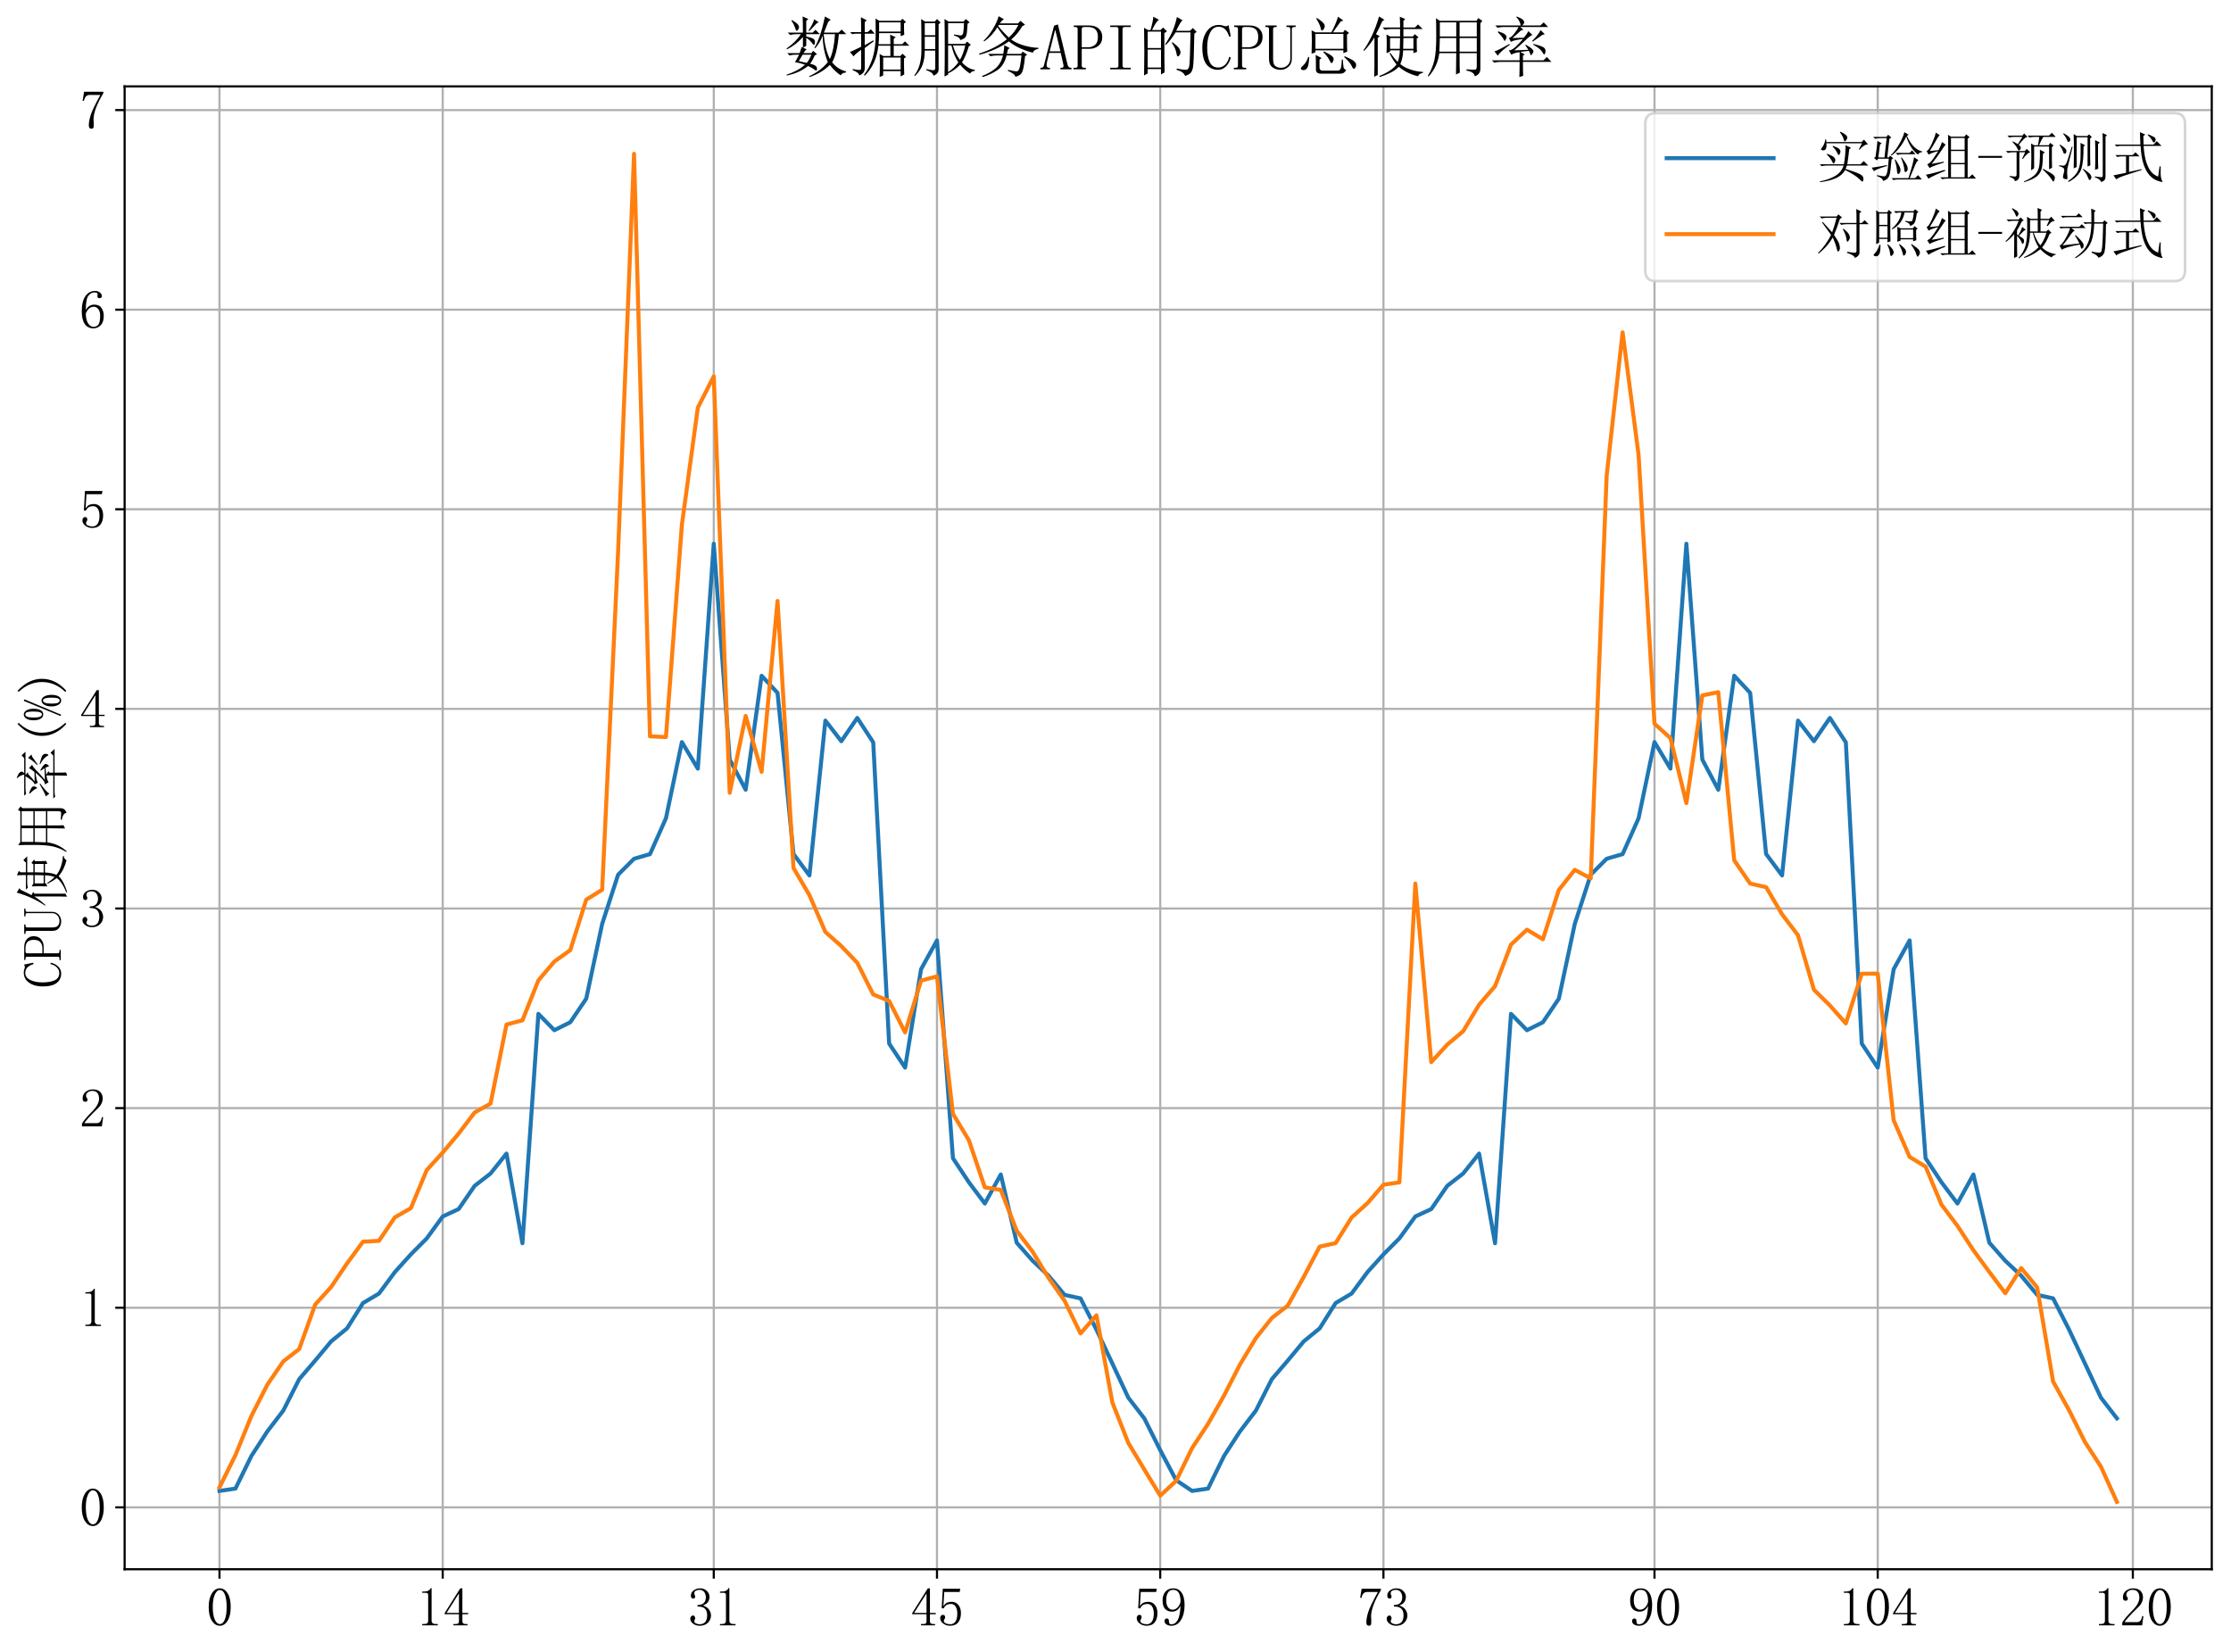 <?xml version="1.0" encoding="utf-8" standalone="no"?>
<!DOCTYPE svg PUBLIC "-//W3C//DTD SVG 1.1//EN"
  "http://www.w3.org/Graphics/SVG/1.1/DTD/svg11.dtd">
<svg xmlns:xlink="http://www.w3.org/1999/xlink" width="834.95pt" height="618.311pt" viewBox="0 0 834.95 618.311" xmlns="http://www.w3.org/2000/svg" version="1.1">
 <defs>
  <style type="text/css">*{stroke-linejoin: round; stroke-linecap: butt}</style>
 </defs>
 <g id="figure_1">
  <g id="patch_1">
   <path d="M -0 618.311 
L 834.95 618.311 
L 834.95 0 
L -0 0 
z
" style="fill: #ffffff"/>
  </g>
  <g id="axes_1">
   <g id="patch_2">
    <path d="M 46.638 587.236 
L 827.75 587.236 
L 827.75 32.325 
L 46.638 32.325 
z
" style="fill: #ffffff"/>
   </g>
   <g id="matplotlib.axis_1">
    <g id="xtick_1">
     <g id="line2d_1">
      <path d="M 82.143 587.236 
L 82.143 32.325 
" clip-path="url(#pf7e7dbbbc8)" style="fill: none; stroke: #b0b0b0; stroke-width: 0.8; stroke-linecap: square"/>
     </g>
     <g id="line2d_2">
      <defs>
       <path id="m3c8f135528" d="M 0 0 
L 0 3.5 
" style="stroke: #000000; stroke-width: 0.8"/>
      </defs>
      <g>
       <use xlink:href="#m3c8f135528" x="82.143" y="587.236" style="stroke: #000000; stroke-width: 0.8"/>
      </g>
     </g>
     <g id="text_1">
      <!-- 0 -->
      <g transform="translate(77.143 608.533) scale(0.2 -0.2)">
       <defs>
        <path id="SimSun-30" d="M 1600 4225 
Q 1250 4225 1012 3687 
Q 775 3150 775 2250 
Q 775 1300 1012 775 
Q 1250 250 1600 250 
Q 1975 250 2187 775 
Q 2400 1300 2400 2250 
Q 2400 3150 2200 3687 
Q 2000 4225 1600 4225 
z
M 1600 50 
Q 1050 50 675 625 
Q 300 1200 300 2250 
Q 300 3225 662 3825 
Q 1025 4425 1600 4425 
Q 2150 4425 2512 3850 
Q 2875 3275 2875 2250 
Q 2875 1225 2512 637 
Q 2150 50 1600 50 
z
" transform="scale(0.016)"/>
       </defs>
       <use xlink:href="#SimSun-30"/>
      </g>
     </g>
    </g>
    <g id="xtick_2">
     <g id="line2d_3">
      <path d="M 165.684 587.236 
L 165.684 32.325 
" clip-path="url(#pf7e7dbbbc8)" style="fill: none; stroke: #b0b0b0; stroke-width: 0.8; stroke-linecap: square"/>
     </g>
     <g id="line2d_4">
      <g>
       <use xlink:href="#m3c8f135528" x="165.684" y="587.236" style="stroke: #000000; stroke-width: 0.8"/>
      </g>
     </g>
     <g id="text_2">
      <!-- 14 -->
      <g transform="translate(155.684 608.533) scale(0.2 -0.2)">
       <defs>
        <path id="SimSun-31" d="M 1825 4450 
L 1825 650 
Q 1825 450 1950 350 
Q 2075 250 2300 250 
L 2550 250 
L 2550 100 
L 725 100 
L 725 250 
L 950 250 
Q 1200 250 1312 350 
Q 1425 450 1425 650 
L 1425 3675 
Q 1425 3775 1362 3837 
Q 1300 3900 1175 3900 
L 725 3900 
L 725 4050 
L 950 4050 
Q 1250 4050 1437 4150 
Q 1625 4250 1725 4450 
L 1825 4450 
z
" transform="scale(0.016)"/>
        <path id="SimSun-34" d="M 2300 575 
Q 2300 400 2400 325 
Q 2500 250 2675 250 
L 2900 250 
L 2900 100 
L 1250 100 
L 1250 250 
L 1525 250 
Q 1725 250 1812 325 
Q 1900 400 1900 575 
L 1900 1400 
L 225 1400 
L 225 1525 
L 2050 4425 
L 2300 4425 
L 2300 1550 
L 2975 1550 
L 2975 1400 
L 2300 1400 
L 2300 575 
z
M 1875 3800 
L 450 1550 
L 1900 1550 
L 1900 3800 
L 1875 3800 
z
" transform="scale(0.016)"/>
       </defs>
       <use xlink:href="#SimSun-31"/>
       <use xlink:href="#SimSun-34" x="50"/>
      </g>
     </g>
    </g>
    <g id="xtick_3">
     <g id="line2d_5">
      <path d="M 267.127 587.236 
L 267.127 32.325 
" clip-path="url(#pf7e7dbbbc8)" style="fill: none; stroke: #b0b0b0; stroke-width: 0.8; stroke-linecap: square"/>
     </g>
     <g id="line2d_6">
      <g>
       <use xlink:href="#m3c8f135528" x="267.127" y="587.236" style="stroke: #000000; stroke-width: 0.8"/>
      </g>
     </g>
     <g id="text_3">
      <!-- 31 -->
      <g transform="translate(257.127 608.533) scale(0.2 -0.2)">
       <defs>
        <path id="SimSun-33" d="M 2800 1250 
Q 2800 775 2450 412 
Q 2100 50 1475 50 
Q 1025 50 700 300 
Q 375 550 375 875 
Q 375 1025 475 1137 
Q 575 1250 675 1250 
Q 825 1250 887 1137 
Q 950 1025 950 950 
Q 950 825 900 750 
Q 850 650 850 575 
Q 850 425 1037 325 
Q 1225 225 1450 225 
Q 1900 225 2125 487 
Q 2350 750 2350 1300 
Q 2350 1750 2112 2025 
Q 1875 2300 1225 2300 
L 1225 2475 
Q 1725 2475 1962 2712 
Q 2200 2950 2200 3375 
Q 2200 3725 2012 3987 
Q 1825 4250 1425 4250 
Q 1250 4250 1050 4162 
Q 850 4075 850 3875 
Q 850 3675 900 3625 
Q 950 3575 950 3500 
Q 950 3375 900 3300 
Q 850 3225 725 3225 
Q 625 3225 537 3300 
Q 450 3375 450 3575 
Q 450 3950 775 4187 
Q 1100 4425 1525 4425 
Q 2025 4425 2325 4112 
Q 2625 3800 2625 3450 
Q 2625 3075 2437 2812 
Q 2250 2550 1850 2425 
Q 2400 2225 2600 1900 
Q 2800 1575 2800 1250 
z
" transform="scale(0.016)"/>
       </defs>
       <use xlink:href="#SimSun-33"/>
       <use xlink:href="#SimSun-31" x="50"/>
      </g>
     </g>
    </g>
    <g id="xtick_4">
     <g id="line2d_7">
      <path d="M 350.669 587.236 
L 350.669 32.325 
" clip-path="url(#pf7e7dbbbc8)" style="fill: none; stroke: #b0b0b0; stroke-width: 0.8; stroke-linecap: square"/>
     </g>
     <g id="line2d_8">
      <g>
       <use xlink:href="#m3c8f135528" x="350.669" y="587.236" style="stroke: #000000; stroke-width: 0.8"/>
      </g>
     </g>
     <g id="text_4">
      <!-- 45 -->
      <g transform="translate(340.669 608.533) scale(0.2 -0.2)">
       <defs>
        <path id="SimSun-35" d="M 1725 2850 
Q 2200 2850 2500 2487 
Q 2800 2125 2800 1525 
Q 2800 850 2487 450 
Q 2175 50 1525 50 
Q 1075 50 725 312 
Q 375 575 375 950 
Q 375 1100 462 1212 
Q 550 1325 700 1325 
Q 850 1325 900 1225 
Q 950 1125 950 1050 
Q 950 900 875 825 
Q 800 725 800 625 
Q 800 425 1037 325 
Q 1275 225 1550 225 
Q 1950 225 2162 550 
Q 2375 875 2375 1475 
Q 2375 1975 2187 2287 
Q 2000 2600 1625 2600 
Q 1350 2600 1150 2500 
Q 950 2400 775 2075 
L 550 2100 
L 675 4375 
L 2725 4375 
L 2650 4000 
L 850 4000 
L 750 2350 
Q 1000 2700 1237 2775 
Q 1475 2850 1725 2850 
z
" transform="scale(0.016)"/>
       </defs>
       <use xlink:href="#SimSun-34"/>
       <use xlink:href="#SimSun-35" x="50"/>
      </g>
     </g>
    </g>
    <g id="xtick_5">
     <g id="line2d_9">
      <path d="M 434.21 587.236 
L 434.21 32.325 
" clip-path="url(#pf7e7dbbbc8)" style="fill: none; stroke: #b0b0b0; stroke-width: 0.8; stroke-linecap: square"/>
     </g>
     <g id="line2d_10">
      <g>
       <use xlink:href="#m3c8f135528" x="434.21" y="587.236" style="stroke: #000000; stroke-width: 0.8"/>
      </g>
     </g>
     <g id="text_5">
      <!-- 59 -->
      <g transform="translate(424.21 608.533) scale(0.2 -0.2)">
       <defs>
        <path id="SimSun-39" d="M 700 3050 
Q 700 2500 912 2212 
Q 1125 1925 1450 1925 
Q 1825 1925 2100 2275 
Q 2375 2625 2375 2925 
Q 2375 3525 2175 3887 
Q 1975 4250 1525 4250 
Q 1100 4250 900 3912 
Q 700 3575 700 3050 
z
M 1375 1700 
Q 875 1700 575 2012 
Q 275 2325 275 3025 
Q 275 3625 600 4025 
Q 925 4425 1525 4425 
Q 2150 4425 2500 3925 
Q 2850 3425 2850 2475 
Q 2850 1425 2437 737 
Q 2025 50 1300 50 
Q 975 50 737 200 
Q 500 350 500 600 
Q 500 700 562 800 
Q 625 900 775 900 
Q 925 900 975 787 
Q 1025 675 1025 525 
Q 1025 425 1050 362 
Q 1075 300 1100 275 
Q 1125 250 1187 237 
Q 1250 225 1325 225 
Q 1775 225 2050 725 
Q 2325 1225 2375 2400 
Q 2250 2100 2000 1900 
Q 1750 1700 1375 1700 
z
" transform="scale(0.016)"/>
       </defs>
       <use xlink:href="#SimSun-35"/>
       <use xlink:href="#SimSun-39" x="50"/>
      </g>
     </g>
    </g>
    <g id="xtick_6">
     <g id="line2d_11">
      <path d="M 517.752 587.236 
L 517.752 32.325 
" clip-path="url(#pf7e7dbbbc8)" style="fill: none; stroke: #b0b0b0; stroke-width: 0.8; stroke-linecap: square"/>
     </g>
     <g id="line2d_12">
      <g>
       <use xlink:href="#m3c8f135528" x="517.752" y="587.236" style="stroke: #000000; stroke-width: 0.8"/>
      </g>
     </g>
     <g id="text_6">
      <!-- 73 -->
      <g transform="translate(507.752 608.533) scale(0.2 -0.2)">
       <defs>
        <path id="SimSun-37" d="M 2825 4200 
Q 2300 3350 1987 2537 
Q 1675 1725 1675 1125 
Q 1675 1025 1700 850 
Q 1700 650 1700 400 
Q 1700 200 1637 125 
Q 1575 50 1425 50 
Q 1300 50 1212 137 
Q 1125 225 1125 450 
Q 1125 925 1337 1625 
Q 1550 2325 2475 4000 
L 1225 4000 
Q 950 4000 787 3825 
Q 625 3650 550 3300 
L 400 3325 
L 575 4375 
L 2825 4375 
L 2825 4200 
z
" transform="scale(0.016)"/>
       </defs>
       <use xlink:href="#SimSun-37"/>
       <use xlink:href="#SimSun-33" x="50"/>
      </g>
     </g>
    </g>
    <g id="xtick_7">
     <g id="line2d_13">
      <path d="M 619.195 587.236 
L 619.195 32.325 
" clip-path="url(#pf7e7dbbbc8)" style="fill: none; stroke: #b0b0b0; stroke-width: 0.8; stroke-linecap: square"/>
     </g>
     <g id="line2d_14">
      <g>
       <use xlink:href="#m3c8f135528" x="619.195" y="587.236" style="stroke: #000000; stroke-width: 0.8"/>
      </g>
     </g>
     <g id="text_7">
      <!-- 90 -->
      <g transform="translate(609.195 608.533) scale(0.2 -0.2)">
       <use xlink:href="#SimSun-39"/>
       <use xlink:href="#SimSun-30" x="50"/>
      </g>
     </g>
    </g>
    <g id="xtick_8">
     <g id="line2d_15">
      <path d="M 702.736 587.236 
L 702.736 32.325 
" clip-path="url(#pf7e7dbbbc8)" style="fill: none; stroke: #b0b0b0; stroke-width: 0.8; stroke-linecap: square"/>
     </g>
     <g id="line2d_16">
      <g>
       <use xlink:href="#m3c8f135528" x="702.736" y="587.236" style="stroke: #000000; stroke-width: 0.8"/>
      </g>
     </g>
     <g id="text_8">
      <!-- 104 -->
      <g transform="translate(687.736 608.533) scale(0.2 -0.2)">
       <use xlink:href="#SimSun-31"/>
       <use xlink:href="#SimSun-30" x="50"/>
       <use xlink:href="#SimSun-34" x="100"/>
      </g>
     </g>
    </g>
    <g id="xtick_9">
     <g id="line2d_17">
      <path d="M 798.212 587.236 
L 798.212 32.325 
" clip-path="url(#pf7e7dbbbc8)" style="fill: none; stroke: #b0b0b0; stroke-width: 0.8; stroke-linecap: square"/>
     </g>
     <g id="line2d_18">
      <g>
       <use xlink:href="#m3c8f135528" x="798.212" y="587.236" style="stroke: #000000; stroke-width: 0.8"/>
      </g>
     </g>
     <g id="text_9">
      <!-- 120 -->
      <g transform="translate(783.212 608.533) scale(0.2 -0.2)">
       <defs>
        <path id="SimSun-32" d="M 2325 3325 
Q 2325 3775 2125 4012 
Q 1925 4250 1525 4250 
Q 1225 4250 1012 4087 
Q 800 3925 800 3675 
Q 800 3525 900 3425 
Q 975 3325 975 3225 
Q 975 3100 912 3037 
Q 850 2975 725 2975 
Q 575 2975 487 3062 
Q 400 3150 400 3350 
Q 400 3875 775 4150 
Q 1150 4425 1575 4425 
Q 2175 4425 2462 4125 
Q 2750 3825 2750 3375 
Q 2750 3075 2612 2775 
Q 2475 2475 2175 2200 
Q 1450 1500 1062 1062 
Q 675 625 600 475 
L 2075 475 
Q 2300 475 2450 650 
Q 2600 825 2650 1175 
L 2800 1175 
L 2650 100 
L 325 100 
L 325 425 
Q 450 650 737 1000 
Q 1025 1350 1500 1825 
Q 1925 2250 2125 2625 
Q 2325 3000 2325 3325 
z
" transform="scale(0.016)"/>
       </defs>
       <use xlink:href="#SimSun-31"/>
       <use xlink:href="#SimSun-32" x="50"/>
       <use xlink:href="#SimSun-30" x="100"/>
      </g>
     </g>
    </g>
   </g>
   <g id="matplotlib.axis_2">
    <g id="ytick_1">
     <g id="line2d_19">
      <path d="M 46.638 564.067 
L 827.75 564.067 
" clip-path="url(#pf7e7dbbbc8)" style="fill: none; stroke: #b0b0b0; stroke-width: 0.8; stroke-linecap: square"/>
     </g>
     <g id="line2d_20">
      <defs>
       <path id="m5839eee9d4" d="M 0 0 
L -3.5 0 
" style="stroke: #000000; stroke-width: 0.8"/>
      </defs>
      <g>
       <use xlink:href="#m5839eee9d4" x="46.638" y="564.067" style="stroke: #000000; stroke-width: 0.8"/>
      </g>
     </g>
     <g id="text_10">
      <!-- 0 -->
      <g transform="translate(29.637 571.216) scale(0.2 -0.2)">
       <use xlink:href="#SimSun-30"/>
      </g>
     </g>
    </g>
    <g id="ytick_2">
     <g id="line2d_21">
      <path d="M 46.638 489.37 
L 827.75 489.37 
" clip-path="url(#pf7e7dbbbc8)" style="fill: none; stroke: #b0b0b0; stroke-width: 0.8; stroke-linecap: square"/>
     </g>
     <g id="line2d_22">
      <g>
       <use xlink:href="#m5839eee9d4" x="46.638" y="489.37" style="stroke: #000000; stroke-width: 0.8"/>
      </g>
     </g>
     <g id="text_11">
      <!-- 1 -->
      <g transform="translate(29.637 496.518) scale(0.2 -0.2)">
       <use xlink:href="#SimSun-31"/>
      </g>
     </g>
    </g>
    <g id="ytick_3">
     <g id="line2d_23">
      <path d="M 46.638 414.672 
L 827.75 414.672 
" clip-path="url(#pf7e7dbbbc8)" style="fill: none; stroke: #b0b0b0; stroke-width: 0.8; stroke-linecap: square"/>
     </g>
     <g id="line2d_24">
      <g>
       <use xlink:href="#m5839eee9d4" x="46.638" y="414.672" style="stroke: #000000; stroke-width: 0.8"/>
      </g>
     </g>
     <g id="text_12">
      <!-- 2 -->
      <g transform="translate(29.637 421.82) scale(0.2 -0.2)">
       <use xlink:href="#SimSun-32"/>
      </g>
     </g>
    </g>
    <g id="ytick_4">
     <g id="line2d_25">
      <path d="M 46.638 339.974 
L 827.75 339.974 
" clip-path="url(#pf7e7dbbbc8)" style="fill: none; stroke: #b0b0b0; stroke-width: 0.8; stroke-linecap: square"/>
     </g>
     <g id="line2d_26">
      <g>
       <use xlink:href="#m5839eee9d4" x="46.638" y="339.974" style="stroke: #000000; stroke-width: 0.8"/>
      </g>
     </g>
     <g id="text_13">
      <!-- 3 -->
      <g transform="translate(29.637 347.123) scale(0.2 -0.2)">
       <use xlink:href="#SimSun-33"/>
      </g>
     </g>
    </g>
    <g id="ytick_5">
     <g id="line2d_27">
      <path d="M 46.638 265.277 
L 827.75 265.277 
" clip-path="url(#pf7e7dbbbc8)" style="fill: none; stroke: #b0b0b0; stroke-width: 0.8; stroke-linecap: square"/>
     </g>
     <g id="line2d_28">
      <g>
       <use xlink:href="#m5839eee9d4" x="46.638" y="265.277" style="stroke: #000000; stroke-width: 0.8"/>
      </g>
     </g>
     <g id="text_14">
      <!-- 4 -->
      <g transform="translate(29.637 272.425) scale(0.2 -0.2)">
       <use xlink:href="#SimSun-34"/>
      </g>
     </g>
    </g>
    <g id="ytick_6">
     <g id="line2d_29">
      <path d="M 46.638 190.579 
L 827.75 190.579 
" clip-path="url(#pf7e7dbbbc8)" style="fill: none; stroke: #b0b0b0; stroke-width: 0.8; stroke-linecap: square"/>
     </g>
     <g id="line2d_30">
      <g>
       <use xlink:href="#m5839eee9d4" x="46.638" y="190.579" style="stroke: #000000; stroke-width: 0.8"/>
      </g>
     </g>
     <g id="text_15">
      <!-- 5 -->
      <g transform="translate(29.637 197.728) scale(0.2 -0.2)">
       <use xlink:href="#SimSun-35"/>
      </g>
     </g>
    </g>
    <g id="ytick_7">
     <g id="line2d_31">
      <path d="M 46.638 115.881 
L 827.75 115.881 
" clip-path="url(#pf7e7dbbbc8)" style="fill: none; stroke: #b0b0b0; stroke-width: 0.8; stroke-linecap: square"/>
     </g>
     <g id="line2d_32">
      <g>
       <use xlink:href="#m5839eee9d4" x="46.638" y="115.881" style="stroke: #000000; stroke-width: 0.8"/>
      </g>
     </g>
     <g id="text_16">
      <!-- 6 -->
      <g transform="translate(29.637 123.03) scale(0.2 -0.2)">
       <defs>
        <path id="SimSun-36" d="M 775 1800 
Q 775 1050 1037 637 
Q 1300 225 1675 225 
Q 2050 225 2250 500 
Q 2450 775 2450 1525 
Q 2450 2025 2237 2300 
Q 2025 2575 1725 2575 
Q 1450 2575 1212 2412 
Q 975 2250 775 1800 
z
M 1750 2825 
Q 2350 2825 2612 2425 
Q 2875 2025 2875 1525 
Q 2875 775 2512 412 
Q 2150 50 1675 50 
Q 1000 50 650 562 
Q 300 1075 300 2050 
Q 300 3200 725 3812 
Q 1150 4425 1875 4425 
Q 2225 4425 2437 4225 
Q 2650 4025 2650 3875 
Q 2650 3725 2587 3650 
Q 2525 3575 2375 3575 
Q 2250 3575 2187 3637 
Q 2125 3700 2125 3825 
Q 2125 3875 2150 3925 
Q 2150 3975 2150 4025 
Q 2150 4125 2075 4187 
Q 2000 4250 1800 4250 
Q 1375 4250 1075 3862 
Q 775 3475 775 2175 
Q 925 2500 1187 2662 
Q 1450 2825 1750 2825 
z
" transform="scale(0.016)"/>
       </defs>
       <use xlink:href="#SimSun-36"/>
      </g>
     </g>
    </g>
    <g id="ytick_8">
     <g id="line2d_33">
      <path d="M 46.638 41.184 
L 827.75 41.184 
" clip-path="url(#pf7e7dbbbc8)" style="fill: none; stroke: #b0b0b0; stroke-width: 0.8; stroke-linecap: square"/>
     </g>
     <g id="line2d_34">
      <g>
       <use xlink:href="#m5839eee9d4" x="46.638" y="41.184" style="stroke: #000000; stroke-width: 0.8"/>
      </g>
     </g>
     <g id="text_17">
      <!-- 7 -->
      <g transform="translate(29.637 48.332) scale(0.2 -0.2)">
       <use xlink:href="#SimSun-37"/>
      </g>
     </g>
    </g>
    <g id="text_18">
     <!-- CPU使用率(%) -->
     <g transform="translate(23.059 369.781) rotate(-90) scale(0.2 -0.2)">
      <defs>
       <path id="SimSun-43" d="M 1725 50 
Q 1025 50 612 575 
Q 200 1100 200 2225 
Q 200 3175 637 3800 
Q 1075 4425 1825 4425 
Q 2000 4425 2175 4375 
Q 2350 4300 2475 4300 
Q 2575 4300 2637 4325 
Q 2700 4350 2750 4425 
L 2975 3325 
L 2825 3275 
Q 2675 3750 2425 4000 
Q 2175 4250 1775 4250 
Q 1250 4250 962 3675 
Q 675 3100 675 2250 
Q 675 1325 925 800 
Q 1175 275 1750 275 
Q 2150 275 2437 562 
Q 2725 850 2825 1325 
L 2975 1250 
Q 2850 725 2512 387 
Q 2175 50 1725 50 
z
" transform="scale(0.016)"/>
       <path id="SimSun-50" d="M 950 2100 
L 950 450 
Q 950 350 1012 300 
Q 1075 250 1175 250 
L 1350 250 
L 1350 100 
L 150 100 
L 150 250 
L 325 250 
Q 450 250 500 300 
Q 550 350 550 450 
L 550 4025 
Q 550 4125 500 4175 
Q 450 4225 325 4225 
L 175 4225 
L 175 4375 
L 1650 4375 
Q 2275 4375 2612 4062 
Q 2950 3750 2950 3275 
Q 2950 2700 2587 2400 
Q 2225 2100 1725 2100 
L 950 2100 
z
M 1575 2250 
Q 1950 2250 2237 2475 
Q 2525 2700 2525 3250 
Q 2525 3750 2287 3987 
Q 2050 4225 1525 4225 
L 1175 4225 
Q 1075 4225 1012 4175 
Q 950 4125 950 4025 
L 950 2250 
L 1575 2250 
z
" transform="scale(0.016)"/>
       <path id="SimSun-55" d="M 1625 250 
Q 2000 250 2262 500 
Q 2525 750 2525 1125 
L 2525 4025 
Q 2525 4125 2475 4175 
Q 2425 4225 2300 4225 
L 2150 4225 
L 2150 4375 
L 3050 4375 
L 3050 4225 
L 2900 4225 
Q 2800 4225 2737 4175 
Q 2675 4125 2675 4025 
L 2675 1125 
Q 2675 625 2337 337 
Q 2000 50 1575 50 
Q 1125 50 787 300 
Q 450 550 450 1100 
L 450 4025 
Q 450 4125 400 4175 
Q 350 4225 225 4225 
L 100 4225 
L 100 4375 
L 1200 4375 
L 1200 4225 
L 1075 4225 
Q 975 4225 912 4175 
Q 850 4125 850 4025 
L 850 1100 
Q 850 600 1062 425 
Q 1275 250 1625 250 
z
" transform="scale(0.016)"/>
       <path id="SimSun-4f7f" d="M 2875 3150 
L 2875 2100 
L 3825 2100 
Q 3850 2825 3850 3150 
L 2875 3150 
z
M 4175 3150 
Q 4175 2800 4150 2100 
L 5150 2100 
L 5150 3150 
L 4175 3150 
z
M 5475 3100 
L 5475 2425 
Q 5475 2100 5500 1800 
L 5150 1675 
L 5150 1950 
L 4150 1950 
Q 4125 1175 3875 600 
Q 4275 275 4875 75 
Q 5475 -125 6075 -150 
L 6075 -250 
Q 5700 -300 5600 -575 
Q 4525 -325 3725 350 
Q 3425 25 2925 -225 
Q 2425 -475 1875 -650 
L 1825 -550 
Q 2400 -325 2850 -25 
Q 3300 275 3500 575 
Q 3200 925 2825 1650 
L 2900 1700 
Q 3325 1100 3625 825 
Q 3800 1300 3825 1950 
L 2875 1950 
L 2875 1825 
L 2525 1675 
Q 2550 2075 2550 2562 
Q 2550 3050 2525 3500 
L 2875 3300 
L 3850 3300 
L 3850 4025 
L 2975 4025 
Q 2650 4025 2375 3950 
L 2150 4175 
L 3850 4175 
L 3850 4525 
Q 3850 4775 3825 5225 
L 4350 5000 
L 4175 4825 
L 4175 4175 
L 5300 4175 
L 5600 4475 
L 6050 4025 
L 4175 4025 
L 4175 3300 
L 5100 3300 
L 5275 3525 
L 5650 3225 
L 5475 3100 
z
M 1675 3175 
L 1675 -450 
L 1325 -625 
Q 1350 -75 1350 350 
L 1350 3200 
Q 900 2475 350 1900 
L 275 1950 
Q 700 2525 1112 3400 
Q 1525 4275 1800 5250 
L 2325 4925 
L 2125 4800 
Q 1725 3925 1500 3525 
L 1875 3325 
L 1675 3175 
z
" transform="scale(0.016)"/>
       <path id="SimSun-7528" d="M 3400 3150 
L 3400 1825 
L 5075 1825 
L 5075 3150 
L 3400 3150 
z
M 4075 100 
Q 4725 50 4900 62 
Q 5075 75 5075 400 
L 5075 1675 
L 3400 1675 
Q 3400 75 3425 -225 
L 3050 -400 
Q 3075 1025 3075 1675 
L 1425 1675 
Q 1250 350 375 -600 
L 300 -550 
Q 775 225 950 1025 
Q 1125 1825 1125 3225 
Q 1125 4625 1100 5075 
L 1475 4825 
L 5050 4825 
L 5225 5100 
L 5625 4800 
L 5425 4600 
L 5425 225 
Q 5450 -400 4875 -575 
Q 4825 -150 4075 -25 
L 4075 100 
z
M 1475 4675 
L 1475 3300 
L 3075 3300 
L 3075 4675 
L 1475 4675 
z
M 3400 4675 
L 3400 3300 
L 5075 3300 
L 5075 4675 
L 3400 4675 
z
M 1475 3150 
Q 1450 2100 1425 1825 
L 3075 1825 
L 3075 3150 
L 1475 3150 
z
" transform="scale(0.016)"/>
       <path id="SimSun-7387" d="M 875 3725 
L 925 3800 
Q 1375 3650 1550 3525 
Q 1725 3400 1725 3250 
Q 1725 3175 1662 3025 
Q 1600 2875 1550 2875 
Q 1500 2875 1425 3050 
Q 1275 3325 875 3725 
z
M 550 1850 
Q 875 1925 2000 2575 
L 2050 2500 
Q 1675 2225 1337 1937 
Q 1000 1650 875 1425 
L 550 1850 
z
M 5200 3450 
Q 4800 3150 4275 2800 
L 4225 2875 
Q 4775 3400 5050 3925 
L 5450 3525 
L 5200 3450 
z
M 4325 2500 
L 4350 2575 
Q 5225 2350 5375 2212 
Q 5525 2075 5525 1900 
Q 5525 1775 5487 1662 
Q 5450 1550 5400 1550 
Q 5325 1550 5200 1800 
Q 4975 2150 4325 2500 
z
M 3150 3900 
Q 2500 3300 2300 3150 
Q 2800 3150 3400 3175 
Q 3700 3500 3850 3825 
L 4250 3450 
Q 4050 3400 3450 2825 
Q 2850 2250 2475 1950 
Q 3150 1975 3850 2000 
Q 3750 2175 3550 2450 
L 3600 2500 
Q 4050 2250 4200 2100 
Q 4350 1950 4350 1850 
Q 4350 1775 4250 1625 
Q 4150 1475 4100 1475 
Q 4075 1475 4050 1550 
Q 4000 1700 3900 1900 
Q 3650 1875 3075 1800 
L 3500 1550 
L 3325 1425 
L 3325 975 
L 5325 975 
L 5650 1300 
L 6100 825 
L 3325 825 
Q 3325 -275 3350 -525 
L 2975 -650 
Q 3000 0 3000 825 
L 1125 825 
Q 800 825 525 750 
L 300 975 
L 3000 975 
L 3000 1775 
Q 2450 1700 2200 1525 
L 1950 1950 
Q 2275 1950 2675 2350 
Q 3075 2750 3325 3050 
Q 2400 2950 2150 2775 
L 1950 3175 
Q 2150 3150 2475 3575 
Q 2800 4000 2900 4225 
L 1450 4225 
Q 1125 4225 850 4150 
L 625 4375 
L 3100 4375 
Q 3050 4800 2675 5200 
L 2725 5250 
Q 3225 5050 3337 4912 
Q 3450 4775 3450 4700 
Q 3450 4550 3250 4375 
L 5025 4375 
L 5350 4675 
L 5775 4225 
L 3050 4225 
L 3375 3950 
L 3150 3900 
z
" transform="scale(0.016)"/>
       <path id="SimSun-28" d="M 2900 5025 
Q 2325 4425 2037 3737 
Q 1750 3050 1750 2300 
Q 1750 1525 2037 850 
Q 2325 175 2900 -425 
L 2775 -550 
Q 2075 75 1725 787 
Q 1375 1500 1375 2300 
Q 1375 3075 1725 3787 
Q 2075 4500 2775 5150 
L 2900 5025 
z
" transform="scale(0.016)"/>
       <path id="SimSun-25" d="M 750 4250 
Q 600 4250 500 4050 
Q 400 3850 400 3300 
Q 400 2675 512 2487 
Q 625 2300 750 2300 
Q 925 2300 1012 2525 
Q 1100 2750 1100 3300 
Q 1100 3750 1037 4000 
Q 975 4250 750 4250 
z
M 1425 3275 
Q 1425 2825 1275 2487 
Q 1125 2150 750 2150 
Q 450 2150 262 2450 
Q 75 2750 75 3275 
Q 75 3825 275 4125 
Q 475 4425 750 4425 
Q 1050 4425 1237 4112 
Q 1425 3800 1425 3275 
z
M 2725 1200 
Q 2725 1625 2650 1900 
Q 2575 2175 2375 2175 
Q 2225 2175 2125 1937 
Q 2025 1700 2025 1200 
Q 2025 575 2137 400 
Q 2250 225 2375 225 
Q 2550 225 2637 437 
Q 2725 650 2725 1200 
z
M 3050 1175 
Q 3050 675 2875 362 
Q 2700 50 2375 50 
Q 2100 50 1900 362 
Q 1700 675 1700 1175 
Q 1700 1725 1900 2037 
Q 2100 2350 2375 2350 
Q 2675 2350 2862 2025 
Q 3050 1700 3050 1175 
z
M 2525 4350 
L 725 50 
L 575 125 
L 2350 4425 
L 2525 4350 
z
" transform="scale(0.016)"/>
       <path id="SimSun-29" d="M 275 5025 
L 400 5150 
Q 1100 4500 1450 3787 
Q 1800 3075 1800 2300 
Q 1800 1500 1450 787 
Q 1100 75 400 -550 
L 275 -425 
Q 850 175 1137 850 
Q 1425 1525 1425 2300 
Q 1425 3050 1137 3737 
Q 850 4425 275 5025 
z
" transform="scale(0.016)"/>
      </defs>
      <use xlink:href="#SimSun-43"/>
      <use xlink:href="#SimSun-50" x="50"/>
      <use xlink:href="#SimSun-55" x="100"/>
      <use xlink:href="#SimSun-4f7f" x="150"/>
      <use xlink:href="#SimSun-7528" x="250"/>
      <use xlink:href="#SimSun-7387" x="350"/>
      <use xlink:href="#SimSun-28" x="450"/>
      <use xlink:href="#SimSun-25" x="500"/>
      <use xlink:href="#SimSun-29" x="550"/>
     </g>
    </g>
   </g>
   <g id="line2d_35">
    <path d="M 82.143 557.918 
L 88.11 557.049 
L 94.077 544.857 
L 100.044 535.661 
L 106.012 527.859 
L 111.979 516.1 
L 117.946 509.144 
L 123.913 501.971 
L 129.881 497.094 
L 135.848 487.617 
L 141.815 484.08 
L 147.782 476.022 
L 153.75 469.415 
L 159.717 463.423 
L 165.684 455.215 
L 171.651 452.445 
L 177.619 443.773 
L 183.586 439.143 
L 189.553 431.688 
L 195.52 465.237 
L 201.488 379.395 
L 207.455 385.512 
L 213.422 382.542 
L 219.389 373.724 
L 225.357 345.749 
L 231.324 327.328 
L 237.291 321.354 
L 243.258 319.626 
L 249.226 306.221 
L 255.193 277.699 
L 261.16 287.625 
L 267.127 203.468 
L 273.094 284.234 
L 279.062 295.525 
L 285.029 252.878 
L 290.996 259.281 
L 296.963 319.574 
L 302.931 327.599 
L 308.898 269.661 
L 314.865 277.366 
L 320.832 268.657 
L 326.8 277.782 
L 332.767 390.528 
L 338.734 399.515 
L 344.701 362.69 
L 350.669 351.904 
L 356.636 433.412 
L 362.603 442.424 
L 368.57 450.365 
L 374.538 439.508 
L 380.505 465.044 
L 386.472 471.803 
L 392.439 477.395 
L 398.407 484.558 
L 404.374 485.86 
L 410.341 497.555 
L 416.308 510.277 
L 422.276 523.033 
L 428.243 530.759 
L 434.21 542.658 
L 440.177 553.925 
L 446.145 557.918 
L 452.112 557.049 
L 458.079 544.857 
L 464.046 535.661 
L 470.014 527.859 
L 475.981 516.1 
L 481.948 509.144 
L 487.915 501.971 
L 493.883 497.094 
L 499.85 487.617 
L 505.817 484.08 
L 511.784 476.022 
L 517.752 469.415 
L 523.719 463.423 
L 529.686 455.215 
L 535.653 452.445 
L 541.621 443.773 
L 547.588 439.143 
L 553.555 431.688 
L 559.522 465.237 
L 565.49 379.395 
L 571.457 385.512 
L 577.424 382.542 
L 583.391 373.724 
L 589.359 345.749 
L 595.326 327.328 
L 601.293 321.354 
L 607.26 319.626 
L 613.228 306.221 
L 619.195 277.699 
L 625.162 287.625 
L 631.129 203.468 
L 637.096 284.234 
L 643.064 295.525 
L 649.031 252.878 
L 654.998 259.281 
L 660.965 319.574 
L 666.933 327.599 
L 672.9 269.661 
L 678.867 277.366 
L 684.834 268.657 
L 690.802 277.782 
L 696.769 390.528 
L 702.736 399.515 
L 708.703 362.69 
L 714.671 351.904 
L 720.638 433.412 
L 726.605 442.424 
L 732.572 450.365 
L 738.54 439.508 
L 744.507 465.044 
L 750.474 471.803 
L 756.441 477.395 
L 762.409 484.558 
L 768.376 485.86 
L 774.343 497.555 
L 780.31 510.277 
L 786.278 523.033 
L 792.245 530.759 
" clip-path="url(#pf7e7dbbbc8)" style="fill: none; stroke: #1f77b4; stroke-width: 1.5; stroke-linecap: square"/>
   </g>
   <g id="line2d_36">
    <path d="M 82.143 556.572 
L 88.11 544.533 
L 94.077 529.901 
L 100.044 518.175 
L 106.012 509.453 
L 111.979 504.837 
L 117.946 488.199 
L 123.913 481.618 
L 129.881 472.789 
L 135.848 464.655 
L 141.815 464.342 
L 147.782 455.54 
L 153.75 452.124 
L 159.717 437.836 
L 165.684 431.298 
L 171.651 424.19 
L 177.619 416.318 
L 183.586 412.98 
L 189.553 383.398 
L 195.52 381.823 
L 201.488 366.87 
L 207.455 359.828 
L 213.422 355.559 
L 219.389 336.686 
L 225.357 332.95 
L 231.324 206.487 
L 237.291 57.548 
L 243.258 275.543 
L 249.226 275.806 
L 255.193 196.41 
L 261.16 152.553 
L 267.127 140.817 
L 273.094 296.664 
L 279.062 267.919 
L 285.029 288.827 
L 290.996 224.88 
L 296.963 324.813 
L 302.931 334.988 
L 308.898 348.747 
L 314.865 354.048 
L 320.832 360.284 
L 326.8 372.14 
L 332.767 374.573 
L 338.734 386.354 
L 344.701 366.967 
L 350.669 365.376 
L 356.636 416.775 
L 362.603 426.697 
L 368.57 444.322 
L 374.538 445.28 
L 380.505 460.565 
L 386.472 468.434 
L 392.439 478.23 
L 398.407 486.736 
L 404.374 498.99 
L 410.341 492.204 
L 416.308 524.859 
L 422.276 539.975 
L 428.243 549.888 
L 434.21 559.696 
L 440.177 554.166 
L 446.145 541.869 
L 452.112 532.834 
L 458.079 522.262 
L 464.046 510.644 
L 470.014 500.731 
L 475.981 493.215 
L 481.948 488.569 
L 487.915 477.842 
L 493.883 466.51 
L 499.85 465.19 
L 505.817 455.639 
L 511.784 450.229 
L 517.752 443.331 
L 523.719 442.461 
L 529.686 330.654 
L 535.653 397.453 
L 541.621 390.912 
L 547.588 385.902 
L 553.555 375.967 
L 559.522 369.049 
L 565.49 353.489 
L 571.457 347.896 
L 577.424 351.468 
L 583.391 333.034 
L 589.359 325.502 
L 595.326 328.709 
L 601.293 177.976 
L 607.26 124.371 
L 613.228 170.114 
L 619.195 270.81 
L 625.162 276.226 
L 631.129 300.528 
L 637.096 260.223 
L 643.064 259.031 
L 649.031 321.936 
L 654.998 330.651 
L 660.965 331.983 
L 666.933 342.138 
L 672.9 349.981 
L 678.867 370.372 
L 684.834 376.251 
L 690.802 382.973 
L 696.769 364.38 
L 702.736 364.339 
L 708.703 419.218 
L 714.671 432.944 
L 720.638 436.558 
L 726.605 450.805 
L 732.572 458.714 
L 738.54 467.857 
L 744.507 475.99 
L 750.474 483.929 
L 756.441 474.534 
L 762.409 481.764 
L 768.376 516.994 
L 774.343 527.715 
L 780.31 539.652 
L 786.278 548.857 
L 792.245 562.013 
" clip-path="url(#pf7e7dbbbc8)" style="fill: none; stroke: #ff7f0e; stroke-width: 1.5; stroke-linecap: square"/>
   </g>
   <g id="patch_3">
    <path d="M 46.638 587.236 
L 46.638 32.325 
" style="fill: none; stroke: #000000; stroke-width: 0.8; stroke-linejoin: miter; stroke-linecap: square"/>
   </g>
   <g id="patch_4">
    <path d="M 827.75 587.236 
L 827.75 32.325 
" style="fill: none; stroke: #000000; stroke-width: 0.8; stroke-linejoin: miter; stroke-linecap: square"/>
   </g>
   <g id="patch_5">
    <path d="M 46.638 587.236 
L 827.75 587.236 
" style="fill: none; stroke: #000000; stroke-width: 0.8; stroke-linejoin: miter; stroke-linecap: square"/>
   </g>
   <g id="patch_6">
    <path d="M 46.638 32.325 
L 827.75 32.325 
" style="fill: none; stroke: #000000; stroke-width: 0.8; stroke-linejoin: miter; stroke-linecap: square"/>
   </g>
   <g id="text_19">
    <!-- 数据服务API的CPU总使用率 -->
    <g transform="translate(293.194 26.325) scale(0.24 -0.24)">
     <defs>
      <path id="SimSun-6570" d="M 1875 1525 
Q 1675 1200 1500 900 
Q 1825 825 2275 725 
Q 2500 975 2725 1525 
L 1875 1525 
z
M 850 4900 
Q 1325 4600 1425 4450 
Q 1525 4300 1525 4225 
Q 1525 4100 1437 3975 
Q 1350 3850 1300 3850 
Q 1225 3850 1150 4100 
Q 1050 4450 775 4850 
L 850 4900 
z
M 3000 4975 
L 3450 4675 
Q 3250 4625 3100 4425 
Q 2925 4225 2525 3825 
L 2450 3875 
Q 2925 4625 3000 4975 
z
M 1875 5250 
L 2425 5000 
L 2225 4825 
L 2225 3675 
L 2850 3675 
L 3125 3950 
L 3550 3525 
L 2225 3525 
L 2225 3300 
Q 2800 3175 2937 3062 
Q 3075 2950 3075 2775 
Q 3075 2700 3050 2587 
Q 3025 2475 2975 2475 
Q 2925 2475 2800 2650 
Q 2600 2925 2225 3175 
L 2225 2400 
L 1925 2200 
L 2275 2050 
Q 2150 2000 1950 1675 
L 2725 1675 
L 2900 1900 
L 3275 1575 
L 3050 1450 
Q 2800 875 2600 650 
Q 3000 550 3137 437 
Q 3275 325 3275 150 
Q 3275 -25 3200 -25 
Q 3125 -25 3025 75 
Q 2750 275 2400 425 
Q 1525 -275 325 -500 
L 300 -425 
Q 1450 -50 2100 550 
Q 1600 725 1125 800 
Q 1225 950 1525 1525 
L 1200 1525 
Q 875 1525 600 1450 
L 375 1675 
L 1575 1675 
Q 1675 1925 1775 2275 
L 1900 2225 
L 1900 3250 
Q 1225 2475 350 2050 
L 300 2125 
Q 1225 2775 1700 3525 
L 1250 3525 
Q 925 3525 650 3450 
L 425 3675 
L 1900 3675 
Q 1900 4575 1875 5250 
z
M 3925 3525 
Q 4050 2075 4525 1100 
Q 4925 1950 5025 3525 
L 3925 3525 
z
M 4050 5250 
L 4625 4925 
Q 4425 4850 4325 4625 
Q 4225 4400 3950 3675 
L 5375 3675 
L 5675 3975 
L 6125 3525 
L 5400 3525 
Q 5250 1675 4750 775 
Q 5325 75 6100 -100 
L 6100 -200 
Q 5625 -275 5600 -500 
Q 4950 -50 4525 525 
Q 3700 -275 2550 -650 
L 2500 -575 
Q 3650 -50 4325 800 
Q 3850 1975 3825 3375 
Q 3575 2725 3100 2150 
L 3025 2200 
Q 3625 3200 4050 5250 
z
" transform="scale(0.016)"/>
      <path id="SimSun-636e" d="M 3125 -650 
Q 3150 -100 3150 512 
Q 3150 1125 3125 1600 
L 3475 1400 
L 4175 1400 
L 4175 2400 
L 3000 2400 
Q 2825 625 1675 -525 
L 1600 -450 
Q 2150 275 2437 1187 
Q 2725 2100 2737 3312 
Q 2750 4525 2725 5050 
L 3100 4825 
L 5150 4825 
L 5350 5025 
L 5700 4700 
L 5500 4575 
Q 5500 3825 5525 3475 
L 5175 3325 
L 5175 3625 
L 3075 3625 
Q 3075 3150 3025 2550 
L 4175 2550 
Q 4175 3025 4150 3475 
L 4700 3225 
L 4500 3075 
L 4500 2550 
L 5325 2550 
L 5600 2825 
L 6025 2400 
L 4500 2400 
L 4500 1400 
L 5150 1400 
L 5350 1625 
L 5700 1300 
L 5500 1150 
Q 5500 150 5525 -400 
L 5175 -600 
L 5175 -75 
L 3475 -75 
L 3475 -500 
L 3125 -650 
z
M 3075 4675 
L 3075 3775 
L 5175 3775 
L 5175 4675 
L 3075 4675 
z
M 3475 1250 
L 3475 75 
L 5175 75 
L 5175 1250 
L 3475 1250 
z
M 1675 2450 
L 2500 2925 
L 2550 2825 
L 1675 2175 
L 1675 150 
Q 1650 -300 1125 -500 
Q 1175 -250 500 25 
L 500 125 
Q 1050 25 1187 37 
Q 1325 50 1325 225 
L 1325 2000 
Q 625 1500 600 1350 
L 225 1800 
Q 375 1825 1325 2300 
L 1325 3575 
L 750 3575 
L 450 3525 
L 250 3725 
L 1325 3725 
Q 1325 4750 1300 5175 
L 1875 4875 
L 1675 4700 
L 1675 3725 
L 1950 3725 
L 2275 4000 
L 2650 3575 
L 1675 3575 
L 1675 2450 
z
" transform="scale(0.016)"/>
      <path id="SimSun-670d" d="M 1275 4600 
L 1275 3425 
L 2300 3425 
L 2300 4600 
L 1275 4600 
z
M 1275 3275 
L 1275 2075 
L 2300 2075 
L 2300 3275 
L 1275 3275 
z
M 1275 1925 
Q 1275 1150 1075 575 
Q 875 0 325 -550 
L 250 -500 
Q 950 375 950 1950 
Q 950 4225 925 5000 
L 1300 4750 
L 2250 4750 
L 2475 5000 
L 2825 4650 
L 2625 4500 
L 2625 75 
Q 2625 -325 2125 -525 
Q 2075 -200 1425 25 
L 1425 125 
Q 2075 -25 2187 25 
Q 2300 75 2300 225 
L 2300 1925 
L 1275 1925 
z
M 3550 2425 
L 3550 -175 
Q 4125 200 4550 775 
Q 4100 1450 3875 2425 
L 3550 2425 
z
M 5575 2350 
Q 5250 1300 4900 775 
Q 5500 125 6150 50 
L 6150 -50 
Q 5750 -100 5700 -325 
Q 5150 25 4725 550 
Q 4225 25 3550 -300 
L 3550 -425 
L 3200 -600 
Q 3225 425 3225 2187 
Q 3225 3950 3200 5000 
L 3600 4750 
L 5050 4750 
L 5275 5000 
L 5650 4675 
L 5450 4550 
Q 5425 4125 5387 3737 
Q 5350 3350 5212 3200 
Q 5075 3050 4725 2950 
Q 4725 3225 4125 3400 
L 4125 3500 
Q 4750 3375 4862 3412 
Q 4975 3450 5025 3687 
Q 5075 3925 5100 4600 
L 3550 4600 
L 3550 2575 
L 5200 2575 
L 5400 2800 
L 5775 2475 
L 5575 2350 
z
M 4025 2425 
Q 4275 1575 4700 1025 
Q 5025 1550 5225 2425 
L 4025 2425 
z
" transform="scale(0.016)"/>
      <path id="SimSun-52a1" d="M 2225 5275 
L 2750 4975 
Q 2525 4875 2350 4575 
L 4125 4575 
L 4350 4825 
L 4800 4450 
L 4525 4300 
Q 4100 3550 3450 3000 
Q 4025 2600 4775 2400 
Q 5525 2200 6100 2200 
L 6100 2100 
Q 5625 2000 5575 1725 
Q 5150 1800 4437 2100 
Q 3725 2400 3225 2825 
Q 2600 2375 1862 2050 
Q 1125 1725 375 1525 
L 300 1625 
Q 1150 1900 1800 2237 
Q 2450 2575 3025 3025 
Q 2550 3500 2100 4200 
Q 1900 3850 1587 3500 
Q 1275 3150 825 2825 
L 750 2875 
Q 1225 3325 1650 4012 
Q 2075 4700 2225 5275 
z
M 2175 4325 
Q 2725 3650 3225 3200 
Q 3800 3725 4150 4425 
L 2275 4425 
L 2175 4325 
z
M 4800 1375 
Q 4675 100 4500 -212 
Q 4325 -525 3850 -625 
Q 3850 -375 3125 -50 
L 3150 50 
Q 3775 -100 3987 -100 
Q 4200 -100 4300 375 
Q 4400 850 4450 1450 
L 3000 1450 
Q 2750 450 2087 12 
Q 1425 -425 675 -650 
L 600 -550 
Q 1350 -275 1887 162 
Q 2425 600 2650 1450 
L 2025 1450 
Q 1700 1450 1425 1375 
L 1200 1600 
L 2675 1600 
Q 2775 2125 2775 2450 
L 3300 2175 
L 3125 2025 
Q 3100 1850 3025 1600 
L 4400 1600 
L 4575 1825 
L 5000 1525 
L 4800 1375 
z
" transform="scale(0.016)"/>
      <path id="SimSun-41" d="M 2025 1700 
L 900 1700 
L 675 750 
Q 650 625 650 550 
Q 650 450 687 350 
Q 725 250 900 250 
L 975 250 
L 975 100 
L 50 100 
L 50 250 
L 125 250 
Q 225 250 300 312 
Q 375 375 400 525 
L 1375 4350 
L 1750 4475 
L 2700 525 
Q 2750 375 2825 312 
Q 2900 250 3000 250 
L 3075 250 
L 3075 100 
L 2000 100 
L 2000 250 
L 2100 250 
Q 2250 250 2275 312 
Q 2300 375 2300 425 
Q 2300 525 2275 600 
L 2025 1700 
z
M 325 250 
L 325 250 
z
M 575 250 
L 575 250 
z
M 2350 250 
L 2350 250 
z
M 2775 250 
L 2775 250 
z
M 1500 3925 
L 1475 3925 
L 950 1850 
L 2000 1850 
L 1500 3925 
z
" transform="scale(0.016)"/>
      <path id="SimSun-49" d="M 600 4225 
L 600 4375 
L 2600 4375 
L 2600 4225 
L 2025 4225 
Q 1925 4225 1862 4175 
Q 1800 4125 1800 4025 
L 1800 450 
Q 1800 350 1862 300 
Q 1925 250 2025 250 
L 2600 250 
L 2600 100 
L 600 100 
L 600 250 
L 1175 250 
Q 1300 250 1350 300 
Q 1400 350 1400 450 
L 1400 4025 
Q 1400 4125 1350 4175 
Q 1300 4225 1175 4225 
L 600 4225 
z
" transform="scale(0.016)"/>
      <path id="SimSun-7684" d="M 1125 3775 
L 1125 2175 
L 2425 2175 
L 2425 3775 
L 1125 3775 
z
M 1125 2025 
L 1125 275 
L 2425 275 
L 2425 2025 
L 1125 2025 
z
M 2750 3625 
Q 2750 700 2775 -200 
L 2425 -400 
L 2425 125 
L 1125 125 
L 1125 -300 
L 775 -500 
Q 800 675 800 1837 
Q 800 3000 775 4150 
L 1150 3925 
L 1400 3925 
Q 1650 4775 1675 5225 
L 2225 4925 
Q 1975 4800 1550 3925 
L 2375 3925 
L 2625 4175 
L 3000 3800 
L 2750 3625 
z
M 3975 5200 
L 4525 4875 
Q 4325 4750 3900 3850 
L 5250 3850 
L 5525 4125 
L 5900 3750 
L 5675 3575 
Q 5625 650 5537 262 
Q 5450 -125 5287 -275 
Q 5125 -425 4775 -550 
Q 4650 -150 3950 50 
L 3950 175 
Q 4575 50 4850 50 
Q 5125 50 5187 475 
Q 5250 900 5300 3700 
L 3850 3700 
Q 3400 2975 2900 2475 
L 2825 2525 
Q 3350 3325 3600 3950 
Q 3850 4575 3975 5200 
z
M 3525 2750 
Q 4125 2300 4225 2087 
Q 4325 1875 4325 1775 
Q 4325 1600 4225 1475 
Q 4125 1350 4075 1350 
Q 3975 1350 3925 1700 
Q 3825 2200 3475 2675 
L 3525 2750 
z
" transform="scale(0.016)"/>
      <path id="SimSun-603b" d="M 1875 1500 
L 2450 1200 
L 2250 1050 
L 2250 275 
Q 2250 0 2500 -25 
L 4050 -25 
Q 4275 0 4337 250 
Q 4400 500 4425 1050 
L 4525 1050 
Q 4550 550 4587 325 
Q 4625 100 4850 50 
Q 4675 -325 4275 -325 
L 2400 -325 
Q 1850 -325 1900 175 
Q 1900 1200 1875 1500 
z
M 2625 1775 
L 2675 1850 
Q 3275 1550 3450 1400 
Q 3625 1250 3625 1100 
Q 3625 975 3550 837 
Q 3475 700 3425 700 
Q 3350 700 3250 925 
Q 3100 1275 2625 1775 
z
M 4650 1300 
L 4700 1375 
Q 5175 1175 5462 1000 
Q 5750 825 5800 637 
Q 5850 450 5762 300 
Q 5675 150 5600 150 
Q 5500 150 5400 400 
Q 5225 775 4650 1300 
z
M 1150 1300 
L 1250 1300 
Q 1200 525 1087 300 
Q 975 75 787 37 
Q 600 0 512 62 
Q 425 125 425 175 
Q 425 275 650 475 
Q 950 725 1150 1300 
z
M 2000 5100 
Q 2400 4850 2600 4637 
Q 2800 4425 2750 4225 
Q 2700 4025 2600 3950 
Q 2500 3875 2475 3875 
Q 2400 3875 2350 4150 
Q 2275 4500 1925 5050 
L 2000 5100 
z
M 1475 1625 
Q 1500 2225 1500 2800 
Q 1500 3375 1475 3900 
L 1850 3700 
L 3400 3700 
Q 3850 4525 4050 5225 
L 4575 4850 
L 4325 4775 
Q 3900 4175 3550 3700 
L 4550 3700 
L 4725 3950 
L 5125 3650 
L 4925 3475 
Q 4925 2225 4950 1825 
L 4575 1675 
L 4575 1950 
L 1850 1950 
L 1850 1750 
L 1475 1625 
z
M 1850 3550 
L 1850 2100 
L 4575 2100 
L 4575 3550 
L 1850 3550 
z
" transform="scale(0.016)"/>
     </defs>
     <use xlink:href="#SimSun-6570"/>
     <use xlink:href="#SimSun-636e" x="100"/>
     <use xlink:href="#SimSun-670d" x="200"/>
     <use xlink:href="#SimSun-52a1" x="300"/>
     <use xlink:href="#SimSun-41" x="400"/>
     <use xlink:href="#SimSun-50" x="450"/>
     <use xlink:href="#SimSun-49" x="500"/>
     <use xlink:href="#SimSun-7684" x="550"/>
     <use xlink:href="#SimSun-43" x="650"/>
     <use xlink:href="#SimSun-50" x="700"/>
     <use xlink:href="#SimSun-55" x="750"/>
     <use xlink:href="#SimSun-603b" x="800"/>
     <use xlink:href="#SimSun-4f7f" x="900"/>
     <use xlink:href="#SimSun-7528" x="1000"/>
     <use xlink:href="#SimSun-7387" x="1100"/>
    </g>
   </g>
   <g id="legend_1">
    <g id="patch_7">
     <path d="M 619.75 105.2 
L 813.75 105.2 
Q 817.75 105.2 817.75 101.2 
L 817.75 46.325 
Q 817.75 42.325 813.75 42.325 
L 619.75 42.325 
Q 615.75 42.325 615.75 46.325 
L 615.75 101.2 
Q 615.75 105.2 619.75 105.2 
z
" style="fill: #ffffff; opacity: 0.8; stroke: #cccccc; stroke-linejoin: miter"/>
    </g>
    <g id="line2d_37">
     <path d="M 623.75 59.184 
L 643.75 59.184 
L 663.75 59.184 
" style="fill: none; stroke: #1f77b4; stroke-width: 1.5; stroke-linecap: square"/>
    </g>
    <g id="text_20">
     <!-- 实验组-预测式 -->
     <g transform="translate(679.75 66.184) scale(0.2 -0.2)">
      <defs>
       <path id="SimSun-5b9e" d="M 1950 3625 
Q 2575 3400 2700 3250 
Q 2825 3100 2825 2975 
Q 2825 2850 2750 2700 
Q 2675 2550 2625 2550 
Q 2550 2550 2450 2800 
Q 2275 3175 1900 3550 
L 1950 3625 
z
M 3575 1325 
Q 3500 1100 3425 925 
Q 4650 550 5087 325 
Q 5525 100 5512 -225 
Q 5500 -550 5400 -550 
Q 5300 -550 5075 -300 
Q 4625 175 3375 800 
Q 3025 175 2300 -150 
Q 1575 -475 425 -625 
L 425 -525 
Q 1475 -325 2200 100 
Q 2925 525 3200 1325 
L 1225 1325 
Q 900 1325 625 1250 
L 400 1475 
L 3225 1475 
Q 3325 1950 3375 2575 
Q 3425 3200 3425 3700 
L 4050 3400 
L 3850 3225 
Q 3750 2300 3625 1475 
L 5175 1475 
L 5550 1850 
L 6075 1325 
L 3575 1325 
z
M 1275 2700 
Q 1975 2425 2100 2262 
Q 2225 2100 2225 1975 
Q 2225 1850 2150 1700 
Q 2075 1550 2025 1550 
Q 1950 1550 1850 1800 
Q 1675 2175 1225 2625 
L 1275 2700 
z
M 2750 5225 
L 2825 5275 
Q 3225 5100 3425 4925 
Q 3625 4750 3625 4600 
Q 3625 4450 3512 4300 
Q 3400 4150 3325 4150 
Q 3250 4150 3200 4400 
Q 3100 4775 2750 5225 
z
M 4975 3225 
L 5350 3925 
L 1175 3925 
Q 1225 3525 1125 3300 
Q 1025 3075 787 3100 
Q 550 3125 550 3200 
Q 550 3300 700 3475 
Q 975 3825 1050 4375 
L 1150 4375 
L 1175 4075 
L 5300 4075 
L 5575 4350 
L 6050 3800 
Q 5625 3825 5050 3175 
L 4975 3225 
z
" transform="scale(0.016)"/>
       <path id="SimSun-9a8c" d="M 4050 5225 
L 4550 4925 
L 4350 4800 
Q 5050 3225 6125 2975 
L 6125 2900 
Q 5750 2850 5650 2600 
Q 4700 3325 4275 4725 
Q 3575 3225 2525 2475 
L 2475 2550 
Q 3075 3150 3500 3925 
Q 3925 4700 4050 5225 
z
M 3025 2800 
L 4650 2800 
L 4950 3100 
L 5350 2650 
L 3850 2650 
Q 3525 2650 3250 2575 
L 3025 2800 
z
M 2925 2000 
L 3000 2050 
Q 3475 1300 3537 1100 
Q 3600 900 3600 775 
Q 3600 625 3512 475 
Q 3425 325 3312 337 
Q 3200 350 3175 800 
Q 3150 1250 2925 2000 
z
M 3650 2225 
L 3725 2275 
Q 4375 1450 4425 1100 
Q 4475 750 4337 650 
Q 4200 550 4175 550 
Q 4075 550 4050 800 
Q 4025 1150 3900 1562 
Q 3775 1975 3650 2225 
z
M 5175 2300 
L 5700 1950 
Q 5525 1875 5325 1412 
Q 5125 950 4675 -150 
L 5300 -150 
L 5650 200 
L 6100 -300 
L 3375 -300 
Q 3050 -300 2775 -375 
L 2550 -150 
L 4525 -150 
Q 5175 1900 5175 2300 
z
M 400 4675 
L 1950 4675 
L 2150 4925 
L 2525 4600 
L 2300 4450 
L 2050 2275 
L 2225 2275 
L 2375 2475 
L 2750 2175 
L 2550 2025 
Q 2425 500 2300 175 
Q 2175 -150 1975 -287 
Q 1775 -425 1550 -475 
Q 1525 -125 825 100 
L 850 200 
Q 1550 50 1725 62 
Q 1900 75 2012 437 
Q 2125 800 2225 2125 
L 1000 2125 
L 825 1925 
L 500 2225 
L 675 2325 
Q 875 3750 900 4200 
L 1400 3925 
L 1200 3775 
L 1000 2275 
L 1725 2275 
L 1975 4525 
L 1225 4525 
Q 900 4525 625 4450 
L 400 4675 
z
M 225 1075 
Q 725 1125 2000 1375 
L 2025 1275 
Q 600 850 500 650 
L 225 1075 
z
" transform="scale(0.016)"/>
       <path id="SimSun-7ec4" d="M 1000 1525 
Q 1950 1675 2400 1775 
L 2425 1675 
Q 2100 1575 1537 1387 
Q 975 1200 750 1025 
L 475 1475 
Q 725 1550 987 1875 
Q 1250 2200 1750 3000 
Q 1375 2925 1087 2812 
Q 800 2700 625 2600 
L 400 3025 
Q 650 3075 1025 3912 
Q 1400 4750 1475 5175 
L 1925 4875 
Q 1700 4650 1475 4200 
Q 1225 3750 775 3025 
L 1800 3125 
Q 2050 3600 2200 4075 
L 2625 3775 
Q 2500 3650 2125 3075 
Q 1750 2475 1000 1525 
z
M 325 250 
Q 625 300 1312 475 
Q 2000 650 2525 825 
L 2575 700 
Q 2225 575 1525 262 
Q 825 -50 625 -225 
L 325 250 
z
M 3250 4550 
L 3250 3175 
L 4850 3175 
L 4850 4550 
L 3250 4550 
z
M 3250 3025 
L 3250 1625 
L 4850 1625 
L 4850 3025 
L 3250 3025 
z
M 3250 1475 
L 3250 -50 
L 4850 -50 
L 4850 1475 
L 3250 1475 
z
M 2925 3475 
Q 2925 4500 2900 4925 
L 3250 4700 
L 4825 4700 
L 5025 4975 
L 5425 4650 
L 5200 4450 
L 5200 -50 
L 5375 -50 
L 5750 300 
L 6175 -200 
L 2825 -200 
Q 2500 -200 2225 -275 
L 2000 -50 
L 2925 -50 
L 2925 3475 
z
" transform="scale(0.016)"/>
       <path id="SimSun-2d" d="M 200 2225 
L 200 2450 
L 2975 2450 
L 2975 2225 
L 200 2225 
z
" transform="scale(0.016)"/>
       <path id="SimSun-9884" d="M 475 4825 
L 2225 4825 
L 2425 5075 
L 2825 4675 
Q 2600 4625 2387 4412 
Q 2175 4200 1800 3750 
Q 2050 3575 2037 3400 
Q 2025 3225 1937 3150 
Q 1850 3075 1825 3075 
Q 1725 3075 1650 3300 
Q 1525 3600 1050 4100 
L 1100 4150 
Q 1475 3975 1700 3825 
L 2225 4675 
L 1300 4675 
Q 975 4675 700 4600 
L 475 4825 
z
M 725 100 
Q 1175 50 1362 37 
Q 1550 25 1550 275 
L 1550 2875 
L 1125 2875 
Q 800 2875 525 2800 
L 300 3025 
L 2525 3025 
L 2725 3275 
L 3150 2875 
Q 2800 2825 2275 2075 
L 2200 2125 
L 2550 2875 
L 1875 2875 
L 1875 150 
Q 1875 -400 1350 -500 
Q 1325 -175 725 0 
L 725 100 
z
M 3250 775 
Q 3275 1425 3275 2287 
Q 3275 3150 3250 3900 
L 3600 3700 
L 4050 3700 
Q 4175 4400 4200 4675 
L 3650 4675 
Q 3325 4675 3050 4600 
L 2825 4825 
L 5325 4825 
L 5675 5150 
L 6125 4675 
L 4675 4675 
Q 4500 4425 4175 3700 
L 5300 3700 
L 5475 3975 
L 5875 3675 
L 5675 3475 
L 5675 1950 
Q 5675 1525 5700 1075 
L 5350 875 
L 5350 3550 
L 3600 3550 
L 3600 1000 
L 3250 775 
z
M 4850 2875 
L 4625 2675 
Q 4625 1475 4475 937 
Q 4325 400 3900 50 
Q 3475 -300 2425 -625 
L 2400 -550 
Q 3500 -50 3837 400 
Q 4175 850 4237 1587 
Q 4300 2325 4275 3175 
L 4850 2875 
z
M 4650 950 
Q 5725 375 5875 212 
Q 6025 50 6025 -125 
Q 6025 -225 5962 -387 
Q 5900 -550 5850 -550 
Q 5800 -550 5750 -450 
Q 5625 -250 5437 0 
Q 5250 250 4600 875 
L 4650 950 
z
" transform="scale(0.016)"/>
       <path id="SimSun-6d4b" d="M 1975 1000 
Q 2000 1475 2000 2925 
Q 2000 4375 1975 5000 
L 2350 4775 
L 3575 4775 
L 3775 4975 
L 4100 4650 
L 3900 4500 
L 3900 2350 
Q 3900 1850 3925 1350 
L 3600 1200 
L 3600 4625 
L 2325 4625 
L 2325 1150 
L 1975 1000 
z
M 2775 3975 
L 3300 3700 
L 3125 3525 
Q 3150 1825 2875 937 
Q 2600 50 1375 -600 
L 1325 -500 
Q 2200 100 2475 725 
Q 2750 1350 2775 2187 
Q 2800 3025 2775 3975 
z
M 3100 950 
Q 3825 450 3937 262 
Q 4050 75 4050 -25 
Q 4050 -150 3975 -262 
Q 3900 -375 3850 -375 
Q 3750 -375 3650 -75 
Q 3500 375 3050 875 
L 3100 950 
z
M 4475 825 
Q 4500 1200 4500 1700 
L 4500 3400 
Q 4500 3950 4475 4300 
L 5025 4025 
L 4825 3825 
L 4825 1700 
Q 4825 1325 4850 950 
L 4475 825 
z
M 5375 150 
L 5375 4050 
Q 5375 4750 5350 5125 
L 5875 4875 
L 5700 4700 
L 5700 75 
Q 5700 -200 5600 -350 
Q 5500 -500 5200 -600 
Q 5025 -225 4450 -50 
L 4450 50 
Q 5125 -50 5250 -37 
Q 5375 -25 5375 150 
z
M 1850 3500 
Q 1375 1525 1300 1225 
Q 1200 900 1212 450 
Q 1225 0 1250 -175 
Q 1250 -275 1125 -275 
Q 1025 -275 875 -225 
Q 725 -175 725 0 
Q 725 125 800 375 
Q 875 625 875 775 
Q 875 950 762 1050 
Q 650 1150 275 1250 
L 275 1350 
Q 725 1300 837 1312 
Q 950 1325 1087 1537 
Q 1225 1750 1750 3525 
L 1850 3500 
z
M 375 3775 
Q 1075 3350 1112 3100 
Q 1150 2850 1050 2775 
Q 950 2700 900 2700 
Q 800 2700 725 2975 
Q 600 3350 325 3700 
L 375 3775 
z
M 800 5100 
Q 1475 4725 1550 4512 
Q 1625 4300 1525 4187 
Q 1425 4075 1350 4075 
Q 1275 4075 1200 4300 
Q 1075 4650 750 5025 
L 800 5100 
z
" transform="scale(0.016)"/>
       <path id="SimSun-5f0f" d="M 2200 575 
L 3650 900 
L 3675 800 
Q 2150 325 1487 87 
Q 825 -150 725 -300 
L 375 175 
Q 1175 325 1850 475 
L 1850 2400 
L 1425 2400 
Q 1100 2400 825 2325 
L 600 2550 
L 2625 2550 
L 2950 2875 
L 3425 2400 
L 2200 2400 
L 2200 575 
z
M 4425 4975 
Q 4900 4800 5112 4662 
Q 5325 4525 5312 4350 
Q 5300 4175 5225 4100 
Q 5150 4025 5100 4025 
Q 5000 4025 4925 4225 
Q 4775 4525 4375 4900 
L 4425 4975 
z
M 3875 4775 
Q 3875 4200 3900 3775 
L 5050 3775 
L 5450 4175 
L 6000 3625 
L 3900 3625 
Q 4000 2350 4237 1662 
Q 4475 975 4787 600 
Q 5100 225 5600 25 
Q 5675 525 5775 1225 
L 5900 1225 
Q 5875 250 5937 -62 
Q 6000 -375 6100 -525 
Q 6150 -600 6050 -600 
Q 5950 -600 5487 -437 
Q 5025 -275 4600 187 
Q 4175 650 3900 1475 
Q 3625 2300 3550 3625 
L 1350 3625 
Q 1025 3625 750 3550 
L 525 3775 
L 3525 3775 
Q 3500 4500 3475 5225 
L 4100 4950 
L 3875 4775 
z
" transform="scale(0.016)"/>
      </defs>
      <use xlink:href="#SimSun-5b9e"/>
      <use xlink:href="#SimSun-9a8c" x="100"/>
      <use xlink:href="#SimSun-7ec4" x="200"/>
      <use xlink:href="#SimSun-2d" x="300"/>
      <use xlink:href="#SimSun-9884" x="350"/>
      <use xlink:href="#SimSun-6d4b" x="450"/>
      <use xlink:href="#SimSun-5f0f" x="550"/>
     </g>
    </g>
    <g id="line2d_38">
     <path d="M 623.75 87.622 
L 643.75 87.622 
L 663.75 87.622 
" style="fill: none; stroke: #ff7f0e; stroke-width: 1.5; stroke-linecap: square"/>
    </g>
    <g id="text_21">
     <!-- 对照组-被动式 -->
     <g transform="translate(679.75 94.622) scale(0.2 -0.2)">
      <defs>
       <path id="SimSun-5bf9" d="M 400 4250 
L 2375 4250 
L 2575 4500 
L 3000 4150 
L 2750 3950 
Q 2400 2850 2075 2100 
Q 2575 1375 2675 1062 
Q 2775 750 2762 537 
Q 2750 325 2662 237 
Q 2575 150 2550 150 
Q 2450 150 2375 575 
Q 2250 1075 1925 1800 
Q 1675 1350 1275 875 
Q 875 400 250 -100 
L 225 25 
Q 675 450 1087 1037 
Q 1500 1625 1725 2100 
Q 1000 3125 675 3550 
L 750 3625 
Q 1300 3025 1850 2400 
Q 2100 3050 2375 4100 
L 1225 4100 
Q 900 4100 625 4025 
L 400 4250 
z
M 3600 125 
Q 4375 0 4537 25 
Q 4700 50 4700 225 
L 4700 3350 
L 3525 3350 
Q 3200 3350 2925 3275 
L 2700 3500 
L 4700 3500 
L 4700 4350 
Q 4700 4800 4675 5125 
L 5275 4825 
L 5050 4625 
L 5050 3500 
L 5325 3500 
L 5650 3825 
L 6125 3350 
L 5050 3350 
L 5050 50 
Q 5050 -375 4500 -600 
Q 4500 -300 3600 0 
L 3600 125 
z
M 3100 2775 
L 3175 2825 
Q 3700 2400 3812 2175 
Q 3925 1950 3925 1800 
Q 3925 1625 3800 1462 
Q 3675 1300 3650 1300 
Q 3550 1300 3525 1650 
Q 3450 2125 3100 2775 
z
" transform="scale(0.016)"/>
       <path id="SimSun-7167" d="M 750 4975 
L 1100 4750 
L 2050 4750 
L 2225 5025 
L 2600 4700 
L 2400 4525 
Q 2400 1700 2425 1350 
L 2075 1225 
L 2075 1625 
L 1100 1625 
L 1100 1200 
L 750 1025 
Q 775 1575 775 2950 
Q 775 4325 750 4975 
z
M 1100 4600 
L 1100 3275 
L 2075 3275 
L 2075 4600 
L 1100 4600 
z
M 1100 3125 
L 1100 1775 
L 2075 1775 
L 2075 3125 
L 1100 3125 
z
M 4075 4725 
Q 3825 3375 2625 2750 
L 2575 2825 
Q 3575 3675 3700 4725 
L 3650 4725 
Q 3325 4725 3050 4650 
L 2825 4875 
L 5125 4875 
L 5300 5100 
L 5700 4775 
L 5500 4625 
Q 5400 3825 5250 3537 
Q 5100 3250 4700 3150 
Q 4700 3500 4150 3650 
L 4175 3750 
Q 4500 3675 4700 3675 
Q 4825 3675 4937 3725 
Q 5050 3775 5150 4725 
L 4075 4725 
z
M 3600 2725 
L 3600 1725 
L 5075 1725 
L 5075 2725 
L 3600 2725 
z
M 3225 1300 
Q 3250 1825 3250 2237 
Q 3250 2650 3225 3050 
L 3600 2875 
L 5050 2875 
L 5225 3125 
L 5600 2850 
L 5425 2675 
Q 5425 1775 5450 1475 
L 5075 1350 
L 5075 1575 
L 3600 1575 
L 3600 1425 
L 3225 1300 
z
M 1250 950 
Q 1275 100 1100 -175 
Q 925 -450 687 -400 
Q 450 -350 450 -275 
Q 450 -175 600 -50 
Q 900 250 1150 950 
L 1250 950 
z
M 2125 1000 
Q 2525 650 2662 425 
Q 2800 200 2800 75 
Q 2800 -100 2675 -237 
Q 2550 -375 2500 -375 
Q 2400 -375 2375 -50 
Q 2325 425 2050 950 
L 2125 1000 
z
M 3500 1025 
Q 4050 575 4150 412 
Q 4250 250 4250 125 
Q 4250 -50 4150 -187 
Q 4050 -325 3975 -325 
Q 3900 -325 3850 -75 
Q 3775 350 3425 975 
L 3500 1025 
z
M 4900 1025 
Q 5650 525 5762 337 
Q 5875 150 5875 50 
Q 5875 -100 5762 -275 
Q 5650 -450 5600 -450 
Q 5525 -450 5450 -175 
Q 5325 275 4825 975 
L 4900 1025 
z
" transform="scale(0.016)"/>
       <path id="SimSun-88ab" d="M 3125 3825 
L 3125 2500 
L 4025 2500 
L 4025 3825 
L 3125 3825 
z
M 3550 2350 
Q 3875 1425 4325 875 
Q 4750 1400 5050 2350 
L 3550 2350 
z
M 5400 2200 
Q 5025 1200 4525 625 
Q 5150 0 6125 -150 
L 6125 -225 
Q 5800 -275 5650 -525 
Q 4950 -225 4325 425 
Q 3475 -275 2450 -600 
L 2425 -500 
Q 3375 -75 4125 650 
Q 3700 1300 3450 2350 
L 3125 2350 
Q 3100 1350 2837 650 
Q 2575 -50 1850 -650 
L 1775 -575 
Q 2300 -25 2537 662 
Q 2775 1350 2787 2487 
Q 2800 3625 2775 4225 
L 3175 3975 
L 4025 3975 
Q 4025 4825 4000 5250 
L 4525 5025 
L 4350 4825 
L 4350 3975 
L 5350 3975 
L 5600 4225 
L 6025 3750 
Q 5850 3725 5687 3650 
Q 5525 3575 5175 3125 
L 5075 3175 
L 5375 3825 
L 4350 3825 
L 4350 2500 
L 5025 2500 
L 5250 2725 
L 5625 2350 
L 5400 2200 
z
M 2150 3650 
Q 1950 3200 1600 2625 
L 1600 2125 
L 1750 2050 
Q 2075 2600 2200 3025 
L 2625 2700 
L 2425 2600 
Q 2125 2300 1825 2000 
Q 2350 1700 2387 1575 
Q 2425 1450 2425 1375 
Q 2425 1225 2350 1137 
Q 2275 1050 2250 1050 
Q 2175 1050 2125 1250 
Q 2025 1525 1600 2000 
Q 1600 150 1625 -425 
L 1250 -600 
Q 1275 0 1275 2200 
Q 825 1650 300 1275 
L 250 1350 
Q 775 1850 1162 2475 
Q 1550 3100 1800 3750 
L 1200 3750 
Q 875 3750 600 3675 
L 375 3900 
L 1775 3900 
L 2025 4150 
L 2375 3800 
L 2150 3650 
z
M 1050 5225 
Q 1575 4950 1675 4812 
Q 1775 4675 1775 4575 
Q 1775 4475 1687 4350 
Q 1600 4225 1575 4225 
Q 1500 4225 1425 4450 
Q 1300 4800 1000 5150 
L 1050 5225 
z
" transform="scale(0.016)"/>
       <path id="SimSun-52a8" d="M 5950 3500 
L 5750 3325 
Q 5725 675 5587 137 
Q 5450 -400 4850 -575 
Q 4825 -300 4075 25 
L 4100 150 
Q 4625 25 4925 25 
Q 5075 25 5162 87 
Q 5250 150 5312 737 
Q 5375 1325 5425 3425 
L 4375 3425 
Q 4350 2475 4162 1725 
Q 3975 975 3487 400 
Q 3000 -175 2200 -625 
L 2125 -550 
Q 2925 0 3312 562 
Q 3700 1125 3862 1825 
Q 4025 2525 4050 3425 
L 3600 3425 
L 3300 3375 
L 3100 3575 
L 4050 3575 
Q 4050 4625 4025 5175 
L 4550 4925 
L 4375 4750 
L 4375 3575 
L 5375 3575 
L 5575 3800 
L 5950 3500 
z
M 475 4325 
L 2275 4325 
L 2575 4625 
L 3025 4175 
L 1200 4175 
Q 925 4175 700 4100 
L 475 4325 
z
M 275 3050 
L 2625 3050 
L 2925 3350 
L 3375 2900 
L 1700 2900 
L 2100 2600 
Q 1850 2500 1450 1875 
Q 1025 1250 675 875 
L 2650 1100 
Q 2400 1600 2125 2025 
L 2200 2075 
Q 3075 1275 3125 987 
Q 3175 700 3062 587 
Q 2950 475 2925 475 
Q 2850 475 2825 600 
Q 2775 775 2700 975 
Q 875 650 600 350 
L 325 850 
Q 600 925 1025 1687 
Q 1450 2450 1550 2900 
L 750 2900 
L 475 2850 
L 275 3050 
z
" transform="scale(0.016)"/>
      </defs>
      <use xlink:href="#SimSun-5bf9"/>
      <use xlink:href="#SimSun-7167" x="100"/>
      <use xlink:href="#SimSun-7ec4" x="200"/>
      <use xlink:href="#SimSun-2d" x="300"/>
      <use xlink:href="#SimSun-88ab" x="350"/>
      <use xlink:href="#SimSun-52a8" x="450"/>
      <use xlink:href="#SimSun-5f0f" x="550"/>
     </g>
    </g>
   </g>
  </g>
 </g>
 <defs>
  <clipPath id="pf7e7dbbbc8">
   <rect x="46.638" y="32.325" width="781.112" height="554.911"/>
  </clipPath>
 </defs>
</svg>
